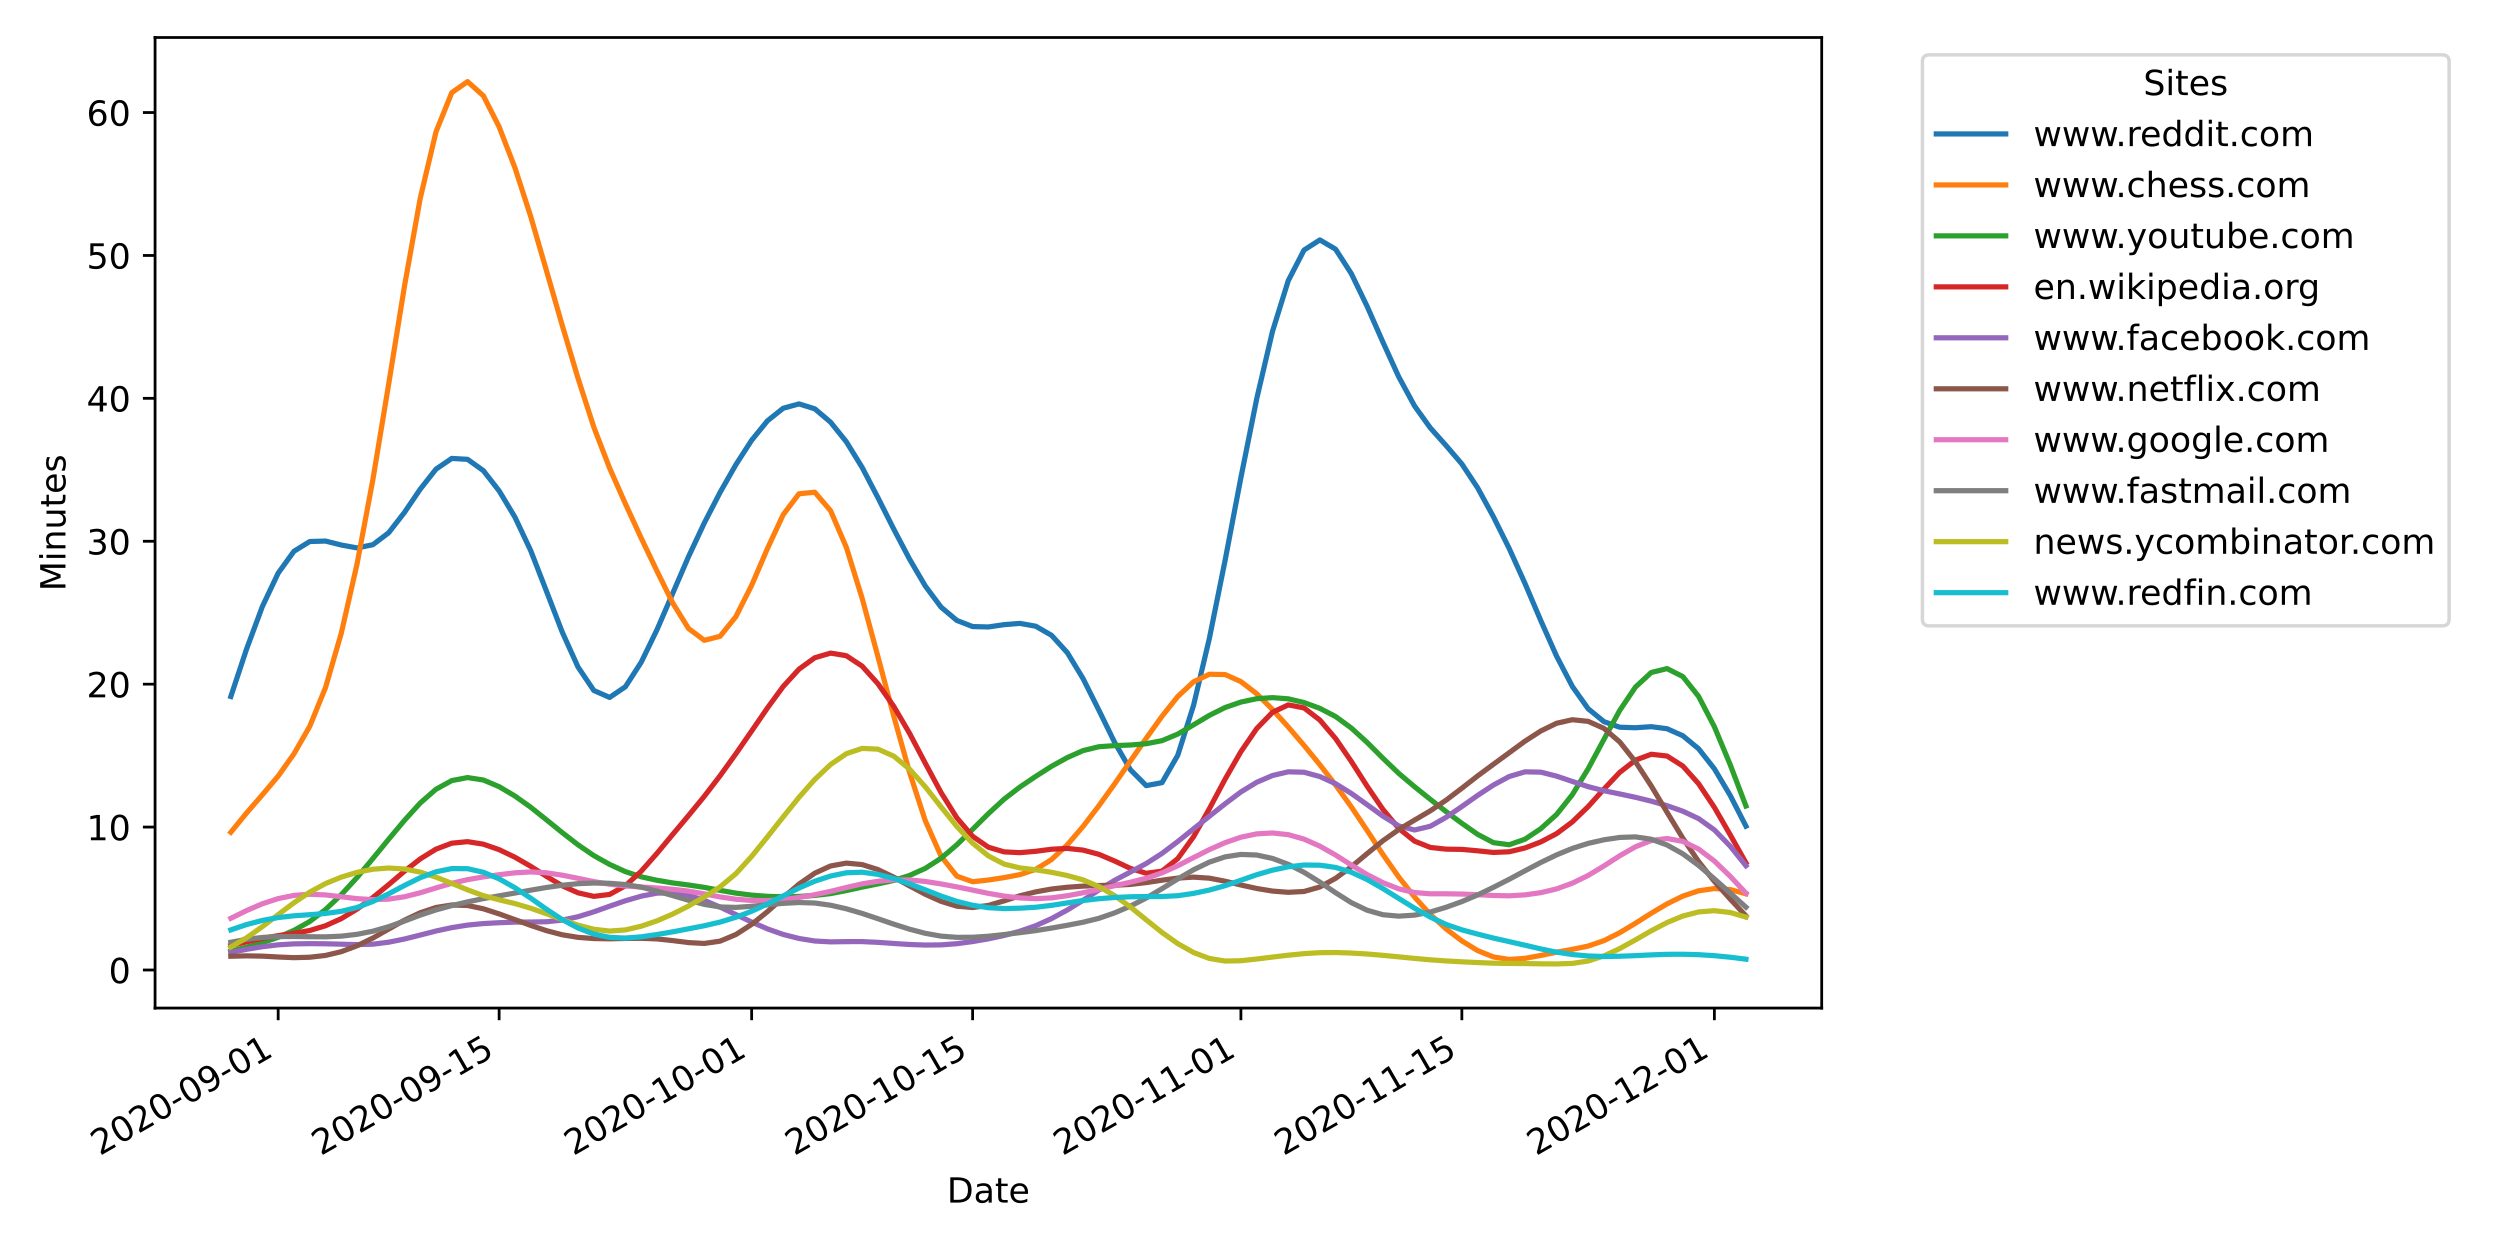 <svg height="360pt" version="1.1" viewBox="0 0 720 360" width="720pt" xmlns="http://www.w3.org/2000/svg" xmlns:xlink="http://www.w3.org/1999/xlink">
       <defs>
              <style type="text/css">*{stroke-linecap:butt;stroke-linejoin:round;}</style>
       </defs>
       <g id="figure_1">
              <g id="patch_1">
                     <path d="M 0 360 
L 720 360 
L 720 0 
L 0 0 
z
" style="fill:#ffffff;" />
              </g>
              <g id="axes_1">
                     <g id="patch_2">
                            <path d="M 44.66 290.32 
L 524.65 290.32 
L 524.65 10.8 
L 44.66 10.8 
z
" style="fill:#ffffff;" />
                     </g>
                     <g id="matplotlib.axis_1">
                            <g id="xtick_1">
                                   <g id="line2d_1">
                                          <defs>
                                                 <path d="M 0 0 
L 0 3.5 
" id="mcf46c02c98" style="stroke:#000000;stroke-width:0.8;" />
                                          </defs>
                                          <g>
                                                 <use style="stroke:#000000;stroke-width:0.8;" x="80.114" xlink:href="#mcf46c02c98" y="290.32" />
                                          </g>
                                   </g>
                                   <g id="text_1">
                                          <!-- 2020-09-01 -->
                                          <g transform="translate(28.744 332.959)rotate(-30)scale(0.1 -0.1)">
                                                 <defs>
                                                        <path d="M 19.188 8.297 
L 53.609 8.297 
L 53.609 0 
L 7.328 0 
L 7.328 8.297 
Q 12.938 14.109 22.625 23.891 
Q 32.328 33.688 34.812 36.531 
Q 39.547 41.844 41.422 45.531 
Q 43.312 49.219 43.312 52.781 
Q 43.312 58.594 39.234 62.25 
Q 35.156 65.922 28.609 65.922 
Q 23.969 65.922 18.812 64.312 
Q 13.672 62.703 7.812 59.422 
L 7.812 69.391 
Q 13.766 71.781 18.938 73 
Q 24.125 74.219 28.422 74.219 
Q 39.75 74.219 46.484 68.547 
Q 53.219 62.891 53.219 53.422 
Q 53.219 48.922 51.531 44.891 
Q 49.859 40.875 45.406 35.406 
Q 44.188 33.984 37.641 27.219 
Q 31.109 20.453 19.188 8.297 
z
" id="DejaVuSans-50" />
                                                        <path d="M 31.781 66.406 
Q 24.172 66.406 20.328 58.906 
Q 16.5 51.422 16.5 36.375 
Q 16.5 21.391 20.328 13.891 
Q 24.172 6.391 31.781 6.391 
Q 39.453 6.391 43.281 13.891 
Q 47.125 21.391 47.125 36.375 
Q 47.125 51.422 43.281 58.906 
Q 39.453 66.406 31.781 66.406 
z
M 31.781 74.219 
Q 44.047 74.219 50.516 64.516 
Q 56.984 54.828 56.984 36.375 
Q 56.984 17.969 50.516 8.266 
Q 44.047 -1.422 31.781 -1.422 
Q 19.531 -1.422 13.062 8.266 
Q 6.594 17.969 6.594 36.375 
Q 6.594 54.828 13.062 64.516 
Q 19.531 74.219 31.781 74.219 
z
" id="DejaVuSans-48" />
                                                        <path d="M 4.891 31.391 
L 31.203 31.391 
L 31.203 23.391 
L 4.891 23.391 
z
" id="DejaVuSans-45" />
                                                        <path d="M 10.984 1.516 
L 10.984 10.5 
Q 14.703 8.734 18.5 7.812 
Q 22.312 6.891 25.984 6.891 
Q 35.75 6.891 40.891 13.453 
Q 46.047 20.016 46.781 33.406 
Q 43.953 29.203 39.594 26.953 
Q 35.25 24.703 29.984 24.703 
Q 19.047 24.703 12.672 31.312 
Q 6.297 37.938 6.297 49.422 
Q 6.297 60.641 12.938 67.422 
Q 19.578 74.219 30.609 74.219 
Q 43.266 74.219 49.922 64.516 
Q 56.594 54.828 56.594 36.375 
Q 56.594 19.141 48.406 8.859 
Q 40.234 -1.422 26.422 -1.422 
Q 22.703 -1.422 18.891 -0.688 
Q 15.094 0.047 10.984 1.516 
z
M 30.609 32.422 
Q 37.25 32.422 41.125 36.953 
Q 45.016 41.5 45.016 49.422 
Q 45.016 57.281 41.125 61.844 
Q 37.25 66.406 30.609 66.406 
Q 23.969 66.406 20.094 61.844 
Q 16.219 57.281 16.219 49.422 
Q 16.219 41.5 20.094 36.953 
Q 23.969 32.422 30.609 32.422 
z
" id="DejaVuSans-57" />
                                                        <path d="M 12.406 8.297 
L 28.516 8.297 
L 28.516 63.922 
L 10.984 60.406 
L 10.984 69.391 
L 28.422 72.906 
L 38.281 72.906 
L 38.281 8.297 
L 54.391 8.297 
L 54.391 0 
L 12.406 0 
z
" id="DejaVuSans-49" />
                                                 </defs>
                                                 <use xlink:href="#DejaVuSans-50" />
                                                 <use x="63.623" xlink:href="#DejaVuSans-48" />
                                                 <use x="127.246" xlink:href="#DejaVuSans-50" />
                                                 <use x="190.869" xlink:href="#DejaVuSans-48" />
                                                 <use x="254.492" xlink:href="#DejaVuSans-45" />
                                                 <use x="290.576" xlink:href="#DejaVuSans-48" />
                                                 <use x="354.199" xlink:href="#DejaVuSans-57" />
                                                 <use x="417.822" xlink:href="#DejaVuSans-45" />
                                                 <use x="453.906" xlink:href="#DejaVuSans-48" />
                                                 <use x="517.529" xlink:href="#DejaVuSans-49" />
                                          </g>
                                   </g>
                            </g>
                            <g id="xtick_2">
                                   <g id="line2d_2">
                                          <g>
                                                 <use style="stroke:#000000;stroke-width:0.8;" x="143.749" xlink:href="#mcf46c02c98" y="290.32" />
                                          </g>
                                   </g>
                                   <g id="text_2">
                                          <!-- 2020-09-15 -->
                                          <g transform="translate(92.379 332.959)rotate(-30)scale(0.1 -0.1)">
                                                 <defs>
                                                        <path d="M 10.797 72.906 
L 49.516 72.906 
L 49.516 64.594 
L 19.828 64.594 
L 19.828 46.734 
Q 21.969 47.469 24.109 47.828 
Q 26.266 48.188 28.422 48.188 
Q 40.625 48.188 47.75 41.5 
Q 54.891 34.812 54.891 23.391 
Q 54.891 11.625 47.562 5.094 
Q 40.234 -1.422 26.906 -1.422 
Q 22.312 -1.422 17.547 -0.641 
Q 12.797 0.141 7.719 1.703 
L 7.719 11.625 
Q 12.109 9.234 16.797 8.062 
Q 21.484 6.891 26.703 6.891 
Q 35.156 6.891 40.078 11.328 
Q 45.016 15.766 45.016 23.391 
Q 45.016 31 40.078 35.438 
Q 35.156 39.891 26.703 39.891 
Q 22.75 39.891 18.812 39.016 
Q 14.891 38.141 10.797 36.281 
z
" id="DejaVuSans-53" />
                                                 </defs>
                                                 <use xlink:href="#DejaVuSans-50" />
                                                 <use x="63.623" xlink:href="#DejaVuSans-48" />
                                                 <use x="127.246" xlink:href="#DejaVuSans-50" />
                                                 <use x="190.869" xlink:href="#DejaVuSans-48" />
                                                 <use x="254.492" xlink:href="#DejaVuSans-45" />
                                                 <use x="290.576" xlink:href="#DejaVuSans-48" />
                                                 <use x="354.199" xlink:href="#DejaVuSans-57" />
                                                 <use x="417.822" xlink:href="#DejaVuSans-45" />
                                                 <use x="453.906" xlink:href="#DejaVuSans-49" />
                                                 <use x="517.529" xlink:href="#DejaVuSans-53" />
                                          </g>
                                   </g>
                            </g>
                            <g id="xtick_3">
                                   <g id="line2d_3">
                                          <g>
                                                 <use style="stroke:#000000;stroke-width:0.8;" x="216.475" xlink:href="#mcf46c02c98" y="290.32" />
                                          </g>
                                   </g>
                                   <g id="text_3">
                                          <!-- 2020-10-01 -->
                                          <g transform="translate(165.105 332.959)rotate(-30)scale(0.1 -0.1)">
                                                 <use xlink:href="#DejaVuSans-50" />
                                                 <use x="63.623" xlink:href="#DejaVuSans-48" />
                                                 <use x="127.246" xlink:href="#DejaVuSans-50" />
                                                 <use x="190.869" xlink:href="#DejaVuSans-48" />
                                                 <use x="254.492" xlink:href="#DejaVuSans-45" />
                                                 <use x="290.576" xlink:href="#DejaVuSans-49" />
                                                 <use x="354.199" xlink:href="#DejaVuSans-48" />
                                                 <use x="417.822" xlink:href="#DejaVuSans-45" />
                                                 <use x="453.906" xlink:href="#DejaVuSans-48" />
                                                 <use x="517.529" xlink:href="#DejaVuSans-49" />
                                          </g>
                                   </g>
                            </g>
                            <g id="xtick_4">
                                   <g id="line2d_4">
                                          <g>
                                                 <use style="stroke:#000000;stroke-width:0.8;" x="280.11" xlink:href="#mcf46c02c98" y="290.32" />
                                          </g>
                                   </g>
                                   <g id="text_4">
                                          <!-- 2020-10-15 -->
                                          <g transform="translate(228.74 332.959)rotate(-30)scale(0.1 -0.1)">
                                                 <use xlink:href="#DejaVuSans-50" />
                                                 <use x="63.623" xlink:href="#DejaVuSans-48" />
                                                 <use x="127.246" xlink:href="#DejaVuSans-50" />
                                                 <use x="190.869" xlink:href="#DejaVuSans-48" />
                                                 <use x="254.492" xlink:href="#DejaVuSans-45" />
                                                 <use x="290.576" xlink:href="#DejaVuSans-49" />
                                                 <use x="354.199" xlink:href="#DejaVuSans-48" />
                                                 <use x="417.822" xlink:href="#DejaVuSans-45" />
                                                 <use x="453.906" xlink:href="#DejaVuSans-49" />
                                                 <use x="517.529" xlink:href="#DejaVuSans-53" />
                                          </g>
                                   </g>
                            </g>
                            <g id="xtick_5">
                                   <g id="line2d_5">
                                          <g>
                                                 <use style="stroke:#000000;stroke-width:0.8;" x="357.381" xlink:href="#mcf46c02c98" y="290.32" />
                                          </g>
                                   </g>
                                   <g id="text_5">
                                          <!-- 2020-11-01 -->
                                          <g transform="translate(306.011 332.959)rotate(-30)scale(0.1 -0.1)">
                                                 <use xlink:href="#DejaVuSans-50" />
                                                 <use x="63.623" xlink:href="#DejaVuSans-48" />
                                                 <use x="127.246" xlink:href="#DejaVuSans-50" />
                                                 <use x="190.869" xlink:href="#DejaVuSans-48" />
                                                 <use x="254.492" xlink:href="#DejaVuSans-45" />
                                                 <use x="290.576" xlink:href="#DejaVuSans-49" />
                                                 <use x="354.199" xlink:href="#DejaVuSans-49" />
                                                 <use x="417.822" xlink:href="#DejaVuSans-45" />
                                                 <use x="453.906" xlink:href="#DejaVuSans-48" />
                                                 <use x="517.529" xlink:href="#DejaVuSans-49" />
                                          </g>
                                   </g>
                            </g>
                            <g id="xtick_6">
                                   <g id="line2d_6">
                                          <g>
                                                 <use style="stroke:#000000;stroke-width:0.8;" x="421.016" xlink:href="#mcf46c02c98" y="290.32" />
                                          </g>
                                   </g>
                                   <g id="text_6">
                                          <!-- 2020-11-15 -->
                                          <g transform="translate(369.646 332.959)rotate(-30)scale(0.1 -0.1)">
                                                 <use xlink:href="#DejaVuSans-50" />
                                                 <use x="63.623" xlink:href="#DejaVuSans-48" />
                                                 <use x="127.246" xlink:href="#DejaVuSans-50" />
                                                 <use x="190.869" xlink:href="#DejaVuSans-48" />
                                                 <use x="254.492" xlink:href="#DejaVuSans-45" />
                                                 <use x="290.576" xlink:href="#DejaVuSans-49" />
                                                 <use x="354.199" xlink:href="#DejaVuSans-49" />
                                                 <use x="417.822" xlink:href="#DejaVuSans-45" />
                                                 <use x="453.906" xlink:href="#DejaVuSans-49" />
                                                 <use x="517.529" xlink:href="#DejaVuSans-53" />
                                          </g>
                                   </g>
                            </g>
                            <g id="xtick_7">
                                   <g id="line2d_7">
                                          <g>
                                                 <use style="stroke:#000000;stroke-width:0.8;" x="493.742" xlink:href="#mcf46c02c98" y="290.32" />
                                          </g>
                                   </g>
                                   <g id="text_7">
                                          <!-- 2020-12-01 -->
                                          <g transform="translate(442.372 332.959)rotate(-30)scale(0.1 -0.1)">
                                                 <use xlink:href="#DejaVuSans-50" />
                                                 <use x="63.623" xlink:href="#DejaVuSans-48" />
                                                 <use x="127.246" xlink:href="#DejaVuSans-50" />
                                                 <use x="190.869" xlink:href="#DejaVuSans-48" />
                                                 <use x="254.492" xlink:href="#DejaVuSans-45" />
                                                 <use x="290.576" xlink:href="#DejaVuSans-49" />
                                                 <use x="354.199" xlink:href="#DejaVuSans-50" />
                                                 <use x="417.822" xlink:href="#DejaVuSans-45" />
                                                 <use x="453.906" xlink:href="#DejaVuSans-48" />
                                                 <use x="517.529" xlink:href="#DejaVuSans-49" />
                                          </g>
                                   </g>
                            </g>
                            <g id="text_8">
                                   <!-- Date -->
                                   <g transform="translate(272.704 346.358)scale(0.1 -0.1)">
                                          <defs>
                                                 <path d="M 19.672 64.797 
L 19.672 8.109 
L 31.594 8.109 
Q 46.688 8.109 53.688 14.938 
Q 60.688 21.781 60.688 36.531 
Q 60.688 51.172 53.688 57.984 
Q 46.688 64.797 31.594 64.797 
z
M 9.812 72.906 
L 30.078 72.906 
Q 51.266 72.906 61.172 64.094 
Q 71.094 55.281 71.094 36.531 
Q 71.094 17.672 61.125 8.828 
Q 51.172 0 30.078 0 
L 9.812 0 
z
" id="DejaVuSans-68" />
                                                 <path d="M 34.281 27.484 
Q 23.391 27.484 19.188 25 
Q 14.984 22.516 14.984 16.5 
Q 14.984 11.719 18.141 8.906 
Q 21.297 6.109 26.703 6.109 
Q 34.188 6.109 38.703 11.406 
Q 43.219 16.703 43.219 25.484 
L 43.219 27.484 
z
M 52.203 31.203 
L 52.203 0 
L 43.219 0 
L 43.219 8.297 
Q 40.141 3.328 35.547 0.953 
Q 30.953 -1.422 24.312 -1.422 
Q 15.922 -1.422 10.953 3.297 
Q 6 8.016 6 15.922 
Q 6 25.141 12.172 29.828 
Q 18.359 34.516 30.609 34.516 
L 43.219 34.516 
L 43.219 35.406 
Q 43.219 41.609 39.141 45 
Q 35.062 48.391 27.688 48.391 
Q 23 48.391 18.547 47.266 
Q 14.109 46.141 10.016 43.891 
L 10.016 52.203 
Q 14.938 54.109 19.578 55.047 
Q 24.219 56 28.609 56 
Q 40.484 56 46.344 49.844 
Q 52.203 43.703 52.203 31.203 
z
" id="DejaVuSans-97" />
                                                 <path d="M 18.312 70.219 
L 18.312 54.688 
L 36.812 54.688 
L 36.812 47.703 
L 18.312 47.703 
L 18.312 18.016 
Q 18.312 11.328 20.141 9.422 
Q 21.969 7.516 27.594 7.516 
L 36.812 7.516 
L 36.812 0 
L 27.594 0 
Q 17.188 0 13.234 3.875 
Q 9.281 7.766 9.281 18.016 
L 9.281 47.703 
L 2.688 47.703 
L 2.688 54.688 
L 9.281 54.688 
L 9.281 70.219 
z
" id="DejaVuSans-116" />
                                                 <path d="M 56.203 29.594 
L 56.203 25.203 
L 14.891 25.203 
Q 15.484 15.922 20.484 11.062 
Q 25.484 6.203 34.422 6.203 
Q 39.594 6.203 44.453 7.469 
Q 49.312 8.734 54.109 11.281 
L 54.109 2.781 
Q 49.266 0.734 44.188 -0.344 
Q 39.109 -1.422 33.891 -1.422 
Q 20.797 -1.422 13.156 6.188 
Q 5.516 13.812 5.516 26.812 
Q 5.516 40.234 12.766 48.109 
Q 20.016 56 32.328 56 
Q 43.359 56 49.781 48.891 
Q 56.203 41.797 56.203 29.594 
z
M 47.219 32.234 
Q 47.125 39.594 43.094 43.984 
Q 39.062 48.391 32.422 48.391 
Q 24.906 48.391 20.391 44.141 
Q 15.875 39.891 15.188 32.172 
z
" id="DejaVuSans-101" />
                                          </defs>
                                          <use xlink:href="#DejaVuSans-68" />
                                          <use x="77.002" xlink:href="#DejaVuSans-97" />
                                          <use x="138.281" xlink:href="#DejaVuSans-116" />
                                          <use x="177.49" xlink:href="#DejaVuSans-101" />
                                   </g>
                            </g>
                     </g>
                     <g id="matplotlib.axis_2">
                            <g id="ytick_1">
                                   <g id="line2d_8">
                                          <defs>
                                                 <path d="M 0 0 
L -3.5 0 
" id="meda81dcd98" style="stroke:#000000;stroke-width:0.8;" />
                                          </defs>
                                          <g>
                                                 <use style="stroke:#000000;stroke-width:0.8;" x="44.66" xlink:href="#meda81dcd98" y="279.357" />
                                          </g>
                                   </g>
                                   <g id="text_9">
                                          <!-- 0 -->
                                          <g transform="translate(31.297 283.157)scale(0.1 -0.1)">
                                                 <use xlink:href="#DejaVuSans-48" />
                                          </g>
                                   </g>
                            </g>
                            <g id="ytick_2">
                                   <g id="line2d_9">
                                          <g>
                                                 <use style="stroke:#000000;stroke-width:0.8;" x="44.66" xlink:href="#meda81dcd98" y="238.2" />
                                          </g>
                                   </g>
                                   <g id="text_10">
                                          <!-- 10 -->
                                          <g transform="translate(24.935 241.999)scale(0.1 -0.1)">
                                                 <use xlink:href="#DejaVuSans-49" />
                                                 <use x="63.623" xlink:href="#DejaVuSans-48" />
                                          </g>
                                   </g>
                            </g>
                            <g id="ytick_3">
                                   <g id="line2d_10">
                                          <g>
                                                 <use style="stroke:#000000;stroke-width:0.8;" x="44.66" xlink:href="#meda81dcd98" y="197.042" />
                                          </g>
                                   </g>
                                   <g id="text_11">
                                          <!-- 20 -->
                                          <g transform="translate(24.935 200.841)scale(0.1 -0.1)">
                                                 <use xlink:href="#DejaVuSans-50" />
                                                 <use x="63.623" xlink:href="#DejaVuSans-48" />
                                          </g>
                                   </g>
                            </g>
                            <g id="ytick_4">
                                   <g id="line2d_11">
                                          <g>
                                                 <use style="stroke:#000000;stroke-width:0.8;" x="44.66" xlink:href="#meda81dcd98" y="155.884" />
                                          </g>
                                   </g>
                                   <g id="text_12">
                                          <!-- 30 -->
                                          <g transform="translate(24.935 159.683)scale(0.1 -0.1)">
                                                 <defs>
                                                        <path d="M 40.578 39.312 
Q 47.656 37.797 51.625 33 
Q 55.609 28.219 55.609 21.188 
Q 55.609 10.406 48.188 4.484 
Q 40.766 -1.422 27.094 -1.422 
Q 22.516 -1.422 17.656 -0.516 
Q 12.797 0.391 7.625 2.203 
L 7.625 11.719 
Q 11.719 9.328 16.594 8.109 
Q 21.484 6.891 26.812 6.891 
Q 36.078 6.891 40.938 10.547 
Q 45.797 14.203 45.797 21.188 
Q 45.797 27.641 41.281 31.266 
Q 36.766 34.906 28.719 34.906 
L 20.219 34.906 
L 20.219 43.016 
L 29.109 43.016 
Q 36.375 43.016 40.234 45.922 
Q 44.094 48.828 44.094 54.297 
Q 44.094 59.906 40.109 62.906 
Q 36.141 65.922 28.719 65.922 
Q 24.656 65.922 20.016 65.031 
Q 15.375 64.156 9.812 62.312 
L 9.812 71.094 
Q 15.438 72.656 20.344 73.438 
Q 25.25 74.219 29.594 74.219 
Q 40.828 74.219 47.359 69.109 
Q 53.906 64.016 53.906 55.328 
Q 53.906 49.266 50.438 45.094 
Q 46.969 40.922 40.578 39.312 
z
" id="DejaVuSans-51" />
                                                 </defs>
                                                 <use xlink:href="#DejaVuSans-51" />
                                                 <use x="63.623" xlink:href="#DejaVuSans-48" />
                                          </g>
                                   </g>
                            </g>
                            <g id="ytick_5">
                                   <g id="line2d_12">
                                          <g>
                                                 <use style="stroke:#000000;stroke-width:0.8;" x="44.66" xlink:href="#meda81dcd98" y="114.726" />
                                          </g>
                                   </g>
                                   <g id="text_13">
                                          <!-- 40 -->
                                          <g transform="translate(24.935 118.525)scale(0.1 -0.1)">
                                                 <defs>
                                                        <path d="M 37.797 64.312 
L 12.891 25.391 
L 37.797 25.391 
z
M 35.203 72.906 
L 47.609 72.906 
L 47.609 25.391 
L 58.016 25.391 
L 58.016 17.188 
L 47.609 17.188 
L 47.609 0 
L 37.797 0 
L 37.797 17.188 
L 4.891 17.188 
L 4.891 26.703 
z
" id="DejaVuSans-52" />
                                                 </defs>
                                                 <use xlink:href="#DejaVuSans-52" />
                                                 <use x="63.623" xlink:href="#DejaVuSans-48" />
                                          </g>
                                   </g>
                            </g>
                            <g id="ytick_6">
                                   <g id="line2d_13">
                                          <g>
                                                 <use style="stroke:#000000;stroke-width:0.8;" x="44.66" xlink:href="#meda81dcd98" y="73.568" />
                                          </g>
                                   </g>
                                   <g id="text_14">
                                          <!-- 50 -->
                                          <g transform="translate(24.935 77.368)scale(0.1 -0.1)">
                                                 <use xlink:href="#DejaVuSans-53" />
                                                 <use x="63.623" xlink:href="#DejaVuSans-48" />
                                          </g>
                                   </g>
                            </g>
                            <g id="ytick_7">
                                   <g id="line2d_14">
                                          <g>
                                                 <use style="stroke:#000000;stroke-width:0.8;" x="44.66" xlink:href="#meda81dcd98" y="32.411" />
                                          </g>
                                   </g>
                                   <g id="text_15">
                                          <!-- 60 -->
                                          <g transform="translate(24.935 36.21)scale(0.1 -0.1)">
                                                 <defs>
                                                        <path d="M 33.016 40.375 
Q 26.375 40.375 22.484 35.828 
Q 18.609 31.297 18.609 23.391 
Q 18.609 15.531 22.484 10.953 
Q 26.375 6.391 33.016 6.391 
Q 39.656 6.391 43.531 10.953 
Q 47.406 15.531 47.406 23.391 
Q 47.406 31.297 43.531 35.828 
Q 39.656 40.375 33.016 40.375 
z
M 52.594 71.297 
L 52.594 62.312 
Q 48.875 64.062 45.094 64.984 
Q 41.312 65.922 37.594 65.922 
Q 27.828 65.922 22.672 59.328 
Q 17.531 52.734 16.797 39.406 
Q 19.672 43.656 24.016 45.922 
Q 28.375 48.188 33.594 48.188 
Q 44.578 48.188 50.953 41.516 
Q 57.328 34.859 57.328 23.391 
Q 57.328 12.156 50.688 5.359 
Q 44.047 -1.422 33.016 -1.422 
Q 20.359 -1.422 13.672 8.266 
Q 6.984 17.969 6.984 36.375 
Q 6.984 53.656 15.188 63.938 
Q 23.391 74.219 37.203 74.219 
Q 40.922 74.219 44.703 73.484 
Q 48.484 72.75 52.594 71.297 
z
" id="DejaVuSans-54" />
                                                 </defs>
                                                 <use xlink:href="#DejaVuSans-54" />
                                                 <use x="63.623" xlink:href="#DejaVuSans-48" />
                                          </g>
                                   </g>
                            </g>
                            <g id="text_16">
                                   <!-- Minutes -->
                                   <g transform="translate(18.855 170.242)rotate(-90)scale(0.1 -0.1)">
                                          <defs>
                                                 <path d="M 9.812 72.906 
L 24.516 72.906 
L 43.109 23.297 
L 61.812 72.906 
L 76.516 72.906 
L 76.516 0 
L 66.891 0 
L 66.891 64.016 
L 48.094 14.016 
L 38.188 14.016 
L 19.391 64.016 
L 19.391 0 
L 9.812 0 
z
" id="DejaVuSans-77" />
                                                 <path d="M 9.422 54.688 
L 18.406 54.688 
L 18.406 0 
L 9.422 0 
z
M 9.422 75.984 
L 18.406 75.984 
L 18.406 64.594 
L 9.422 64.594 
z
" id="DejaVuSans-105" />
                                                 <path d="M 54.891 33.016 
L 54.891 0 
L 45.906 0 
L 45.906 32.719 
Q 45.906 40.484 42.875 44.328 
Q 39.844 48.188 33.797 48.188 
Q 26.516 48.188 22.312 43.547 
Q 18.109 38.922 18.109 30.906 
L 18.109 0 
L 9.078 0 
L 9.078 54.688 
L 18.109 54.688 
L 18.109 46.188 
Q 21.344 51.125 25.703 53.562 
Q 30.078 56 35.797 56 
Q 45.219 56 50.047 50.172 
Q 54.891 44.344 54.891 33.016 
z
" id="DejaVuSans-110" />
                                                 <path d="M 8.5 21.578 
L 8.5 54.688 
L 17.484 54.688 
L 17.484 21.922 
Q 17.484 14.156 20.5 10.266 
Q 23.531 6.391 29.594 6.391 
Q 36.859 6.391 41.078 11.031 
Q 45.312 15.672 45.312 23.688 
L 45.312 54.688 
L 54.297 54.688 
L 54.297 0 
L 45.312 0 
L 45.312 8.406 
Q 42.047 3.422 37.719 1 
Q 33.406 -1.422 27.688 -1.422 
Q 18.266 -1.422 13.375 4.438 
Q 8.5 10.297 8.5 21.578 
z
M 31.109 56 
z
" id="DejaVuSans-117" />
                                                 <path d="M 44.281 53.078 
L 44.281 44.578 
Q 40.484 46.531 36.375 47.5 
Q 32.281 48.484 27.875 48.484 
Q 21.188 48.484 17.844 46.438 
Q 14.5 44.391 14.5 40.281 
Q 14.5 37.156 16.891 35.375 
Q 19.281 33.594 26.516 31.984 
L 29.594 31.297 
Q 39.156 29.25 43.188 25.516 
Q 47.219 21.781 47.219 15.094 
Q 47.219 7.469 41.188 3.016 
Q 35.156 -1.422 24.609 -1.422 
Q 20.219 -1.422 15.453 -0.562 
Q 10.688 0.297 5.422 2 
L 5.422 11.281 
Q 10.406 8.688 15.234 7.391 
Q 20.062 6.109 24.812 6.109 
Q 31.156 6.109 34.562 8.281 
Q 37.984 10.453 37.984 14.406 
Q 37.984 18.062 35.516 20.016 
Q 33.062 21.969 24.703 23.781 
L 21.578 24.516 
Q 13.234 26.266 9.516 29.906 
Q 5.812 33.547 5.812 39.891 
Q 5.812 47.609 11.281 51.797 
Q 16.75 56 26.812 56 
Q 31.781 56 36.172 55.266 
Q 40.578 54.547 44.281 53.078 
z
" id="DejaVuSans-115" />
                                          </defs>
                                          <use xlink:href="#DejaVuSans-77" />
                                          <use x="86.279" xlink:href="#DejaVuSans-105" />
                                          <use x="114.062" xlink:href="#DejaVuSans-110" />
                                          <use x="177.441" xlink:href="#DejaVuSans-117" />
                                          <use x="240.82" xlink:href="#DejaVuSans-116" />
                                          <use x="280.029" xlink:href="#DejaVuSans-101" />
                                          <use x="341.553" xlink:href="#DejaVuSans-115" />
                                   </g>
                            </g>
                     </g>
                     <g id="line2d_15">
                            <path clip-path="url(#pe4fc344853)" d="M 66.478 200.591 
L 71.023 186.887 
L 75.568 174.66 
L 80.114 165.057 
L 84.659 158.768 
L 89.205 155.958 
L 93.75 155.827 
L 98.295 156.97 
L 102.841 157.796 
L 107.386 156.877 
L 111.931 153.433 
L 116.477 147.59 
L 121.022 140.885 
L 125.567 135.113 
L 130.113 132.026 
L 134.658 132.288 
L 139.203 135.54 
L 143.749 141.373 
L 148.294 148.931 
L 152.84 158.569 
L 157.385 170.275 
L 161.93 182.064 
L 166.476 192.109 
L 171.021 198.861 
L 175.566 200.862 
L 180.112 197.79 
L 184.657 190.74 
L 189.202 181.38 
L 193.748 170.865 
L 198.293 160.323 
L 202.839 150.614 
L 207.384 141.805 
L 211.929 133.829 
L 216.475 126.788 
L 221.02 121.198 
L 225.565 117.571 
L 230.111 116.324 
L 234.656 117.743 
L 239.201 121.583 
L 243.747 127.238 
L 248.292 134.612 
L 252.837 143.317 
L 257.383 152.351 
L 261.928 160.993 
L 266.474 168.754 
L 271.019 174.849 
L 275.564 178.678 
L 280.11 180.448 
L 284.655 180.565 
L 289.2 179.898 
L 293.746 179.538 
L 298.291 180.348 
L 302.836 182.967 
L 307.382 187.957 
L 311.927 195.445 
L 316.473 204.526 
L 321.018 213.817 
L 325.563 221.689 
L 330.109 226.257 
L 334.654 225.405 
L 339.199 217.513 
L 343.745 203.13 
L 348.29 183.897 
L 352.835 161.347 
L 357.381 137.535 
L 361.926 114.879 
L 366.471 95.469 
L 371.017 80.834 
L 375.562 72.019 
L 380.108 69.1 
L 384.653 71.771 
L 389.198 78.838 
L 393.744 88.257 
L 398.289 98.561 
L 402.834 108.527 
L 407.38 116.9 
L 411.925 123.229 
L 416.47 128.321 
L 421.016 133.629 
L 425.561 140.504 
L 430.107 148.834 
L 434.652 157.975 
L 439.197 168.04 
L 443.743 178.724 
L 448.288 188.952 
L 452.833 197.686 
L 457.379 204.108 
L 461.924 207.827 
L 466.469 209.439 
L 471.015 209.59 
L 475.56 209.285 
L 480.105 209.872 
L 484.651 211.897 
L 489.196 215.645 
L 493.742 221.415 
L 498.287 229.063 
L 502.832 237.935 
" style="fill:none;stroke:#1f77b4;stroke-linecap:square;stroke-width:1.5;" />
                     </g>
                     <g id="line2d_16">
                            <path clip-path="url(#pe4fc344853)" d="M 66.478 239.688 
L 71.023 234.126 
L 75.568 228.888 
L 80.114 223.508 
L 84.659 217.104 
L 89.205 209.182 
L 93.75 198.009 
L 98.295 182.341 
L 102.841 162.374 
L 107.386 138.147 
L 111.931 110.667 
L 116.477 82.476 
L 121.022 57.146 
L 125.567 37.974 
L 130.113 26.673 
L 134.658 23.505 
L 139.203 27.571 
L 143.749 36.538 
L 148.294 48.298 
L 152.84 62.327 
L 157.385 77.961 
L 161.93 93.729 
L 166.476 108.956 
L 171.021 123.025 
L 175.566 134.809 
L 180.112 145.074 
L 184.657 154.961 
L 189.202 164.455 
L 193.748 173.666 
L 198.293 181.009 
L 202.839 184.408 
L 207.384 183.25 
L 211.929 177.588 
L 216.475 168.565 
L 221.02 157.991 
L 225.565 148.211 
L 230.111 142.208 
L 234.656 141.76 
L 239.201 147.079 
L 243.747 157.637 
L 248.292 172.3 
L 252.837 189.081 
L 257.383 206.174 
L 261.928 222.382 
L 266.474 236.337 
L 271.019 246.574 
L 275.564 252.324 
L 280.11 253.937 
L 284.655 253.446 
L 289.2 252.746 
L 293.746 251.891 
L 298.291 250.373 
L 302.836 247.548 
L 307.382 243.31 
L 311.927 238.003 
L 316.473 232.059 
L 321.018 225.748 
L 325.563 219.167 
L 330.109 212.641 
L 334.654 206.291 
L 339.199 200.582 
L 343.745 196.367 
L 348.29 194.185 
L 352.835 194.273 
L 357.381 196.304 
L 361.926 199.801 
L 366.471 204.336 
L 371.017 209.372 
L 375.562 214.679 
L 380.108 220.235 
L 384.653 226.083 
L 389.198 232.411 
L 393.744 239.201 
L 398.289 246.106 
L 402.834 252.577 
L 407.38 258.335 
L 411.925 263.366 
L 416.47 267.536 
L 421.016 270.98 
L 425.561 273.771 
L 430.107 275.607 
L 434.652 276.323 
L 439.197 276.006 
L 443.743 275.16 
L 448.288 274.242 
L 452.833 273.408 
L 457.379 272.467 
L 461.924 270.912 
L 466.469 268.629 
L 471.015 265.888 
L 475.56 263.011 
L 480.105 260.31 
L 484.651 258.076 
L 489.196 256.552 
L 493.742 255.903 
L 498.287 256.199 
L 502.832 257.409 
" style="fill:none;stroke:#ff7f0e;stroke-linecap:square;stroke-width:1.5;" />
                     </g>
                     <g id="line2d_17">
                            <path clip-path="url(#pe4fc344853)" d="M 66.478 273.94 
L 71.023 272.785 
L 75.568 271.497 
L 80.114 269.935 
L 84.659 267.949 
L 89.205 265.393 
L 93.75 261.943 
L 98.295 257.658 
L 102.841 252.708 
L 107.386 247.253 
L 111.931 241.71 
L 116.477 236.279 
L 121.022 231.267 
L 125.567 227.301 
L 130.113 224.808 
L 134.658 223.943 
L 139.203 224.646 
L 143.749 226.56 
L 148.294 229.254 
L 152.84 232.483 
L 157.385 236.108 
L 161.93 239.796 
L 166.476 243.311 
L 171.021 246.413 
L 175.566 248.953 
L 180.112 251.032 
L 184.657 252.519 
L 189.202 253.522 
L 193.748 254.285 
L 198.293 254.878 
L 202.839 255.564 
L 207.384 256.423 
L 211.929 257.22 
L 216.475 257.799 
L 221.02 258.144 
L 225.565 258.275 
L 230.111 258.168 
L 234.656 257.892 
L 239.201 257.36 
L 243.747 256.489 
L 248.292 255.49 
L 252.837 254.566 
L 257.383 253.571 
L 261.928 252.142 
L 266.474 250.094 
L 271.019 247.18 
L 275.564 243.304 
L 280.11 238.852 
L 284.655 234.329 
L 289.2 230.143 
L 293.746 226.655 
L 298.291 223.596 
L 302.836 220.699 
L 307.382 218.184 
L 311.927 216.172 
L 316.473 215.057 
L 321.018 214.735 
L 325.563 214.562 
L 330.109 214.193 
L 334.654 213.314 
L 339.199 211.412 
L 343.745 208.75 
L 348.29 206.029 
L 352.835 203.765 
L 357.381 202.194 
L 361.926 201.226 
L 366.471 200.919 
L 371.017 201.261 
L 375.562 202.33 
L 380.108 204.001 
L 384.653 206.361 
L 389.198 209.694 
L 393.744 213.828 
L 398.289 218.385 
L 402.834 222.73 
L 407.38 226.568 
L 411.925 230.211 
L 416.47 233.745 
L 421.016 237.117 
L 425.561 240.289 
L 430.107 242.684 
L 434.652 243.289 
L 439.197 241.688 
L 443.743 238.664 
L 448.288 234.581 
L 452.833 228.859 
L 457.379 221.427 
L 461.924 212.948 
L 466.469 204.623 
L 471.015 197.872 
L 475.56 193.671 
L 480.105 192.558 
L 484.651 194.854 
L 489.196 200.568 
L 493.742 209.303 
L 498.287 220.208 
L 502.832 232.123 
" style="fill:none;stroke:#2ca02c;stroke-linecap:square;stroke-width:1.5;" />
                     </g>
                     <g id="line2d_18">
                            <path clip-path="url(#pe4fc344853)" d="M 66.478 272.314 
L 71.023 271.255 
L 75.568 270.276 
L 80.114 269.459 
L 84.659 268.8 
L 89.205 267.982 
L 93.75 266.613 
L 98.295 264.559 
L 102.841 261.808 
L 107.386 258.494 
L 111.931 254.777 
L 116.477 250.918 
L 121.022 247.371 
L 125.567 244.556 
L 130.113 242.836 
L 134.658 242.397 
L 139.203 243.124 
L 143.749 244.701 
L 148.294 246.877 
L 152.84 249.498 
L 157.385 252.396 
L 161.93 255.106 
L 166.476 257.134 
L 171.021 258.155 
L 175.566 257.6 
L 180.112 255.096 
L 184.657 250.924 
L 189.202 245.773 
L 193.748 240.306 
L 198.293 234.881 
L 202.839 229.334 
L 207.384 223.409 
L 211.929 217.093 
L 216.475 210.528 
L 221.02 203.898 
L 225.565 197.7 
L 230.111 192.721 
L 234.656 189.431 
L 239.201 188.092 
L 243.747 188.85 
L 248.292 191.846 
L 252.837 196.907 
L 257.383 203.403 
L 261.928 211.157 
L 266.474 219.8 
L 271.019 228.254 
L 275.564 235.52 
L 280.11 240.859 
L 284.655 243.996 
L 289.2 245.343 
L 293.746 245.563 
L 298.291 245.174 
L 302.836 244.58 
L 307.382 244.34 
L 311.927 244.831 
L 316.473 246.047 
L 321.018 247.973 
L 325.563 250.109 
L 330.109 251.505 
L 334.654 250.884 
L 339.199 247.281 
L 343.745 240.98 
L 348.29 232.922 
L 352.835 224.392 
L 357.381 216.478 
L 361.926 209.837 
L 366.471 205.144 
L 371.017 203.011 
L 375.562 203.882 
L 380.108 207.369 
L 384.653 212.705 
L 389.198 219.326 
L 393.744 226.443 
L 398.289 233.12 
L 402.834 238.575 
L 407.38 242.241 
L 411.925 244.06 
L 416.47 244.552 
L 421.016 244.625 
L 425.561 245.035 
L 430.107 245.503 
L 434.652 245.308 
L 439.197 244.213 
L 443.743 242.479 
L 448.288 240.093 
L 452.833 236.704 
L 457.379 232.315 
L 461.924 227.261 
L 466.469 222.453 
L 471.015 218.918 
L 475.56 217.225 
L 480.105 217.735 
L 484.651 220.615 
L 489.196 225.706 
L 493.742 232.526 
L 498.287 240.407 
L 502.832 248.495 
" style="fill:none;stroke:#d62728;stroke-linecap:square;stroke-width:1.5;" />
                     </g>
                     <g id="line2d_19">
                            <path clip-path="url(#pe4fc344853)" d="M 66.478 274.282 
L 71.023 273.402 
L 75.568 272.651 
L 80.114 272.11 
L 84.659 271.838 
L 89.205 271.77 
L 93.75 271.809 
L 98.295 271.927 
L 102.841 272.051 
L 107.386 271.923 
L 111.931 271.356 
L 116.477 270.436 
L 121.022 269.297 
L 125.567 268.133 
L 130.113 267.153 
L 134.658 266.427 
L 139.203 265.987 
L 143.749 265.741 
L 148.294 265.573 
L 152.84 265.538 
L 157.385 265.462 
L 161.93 264.991 
L 166.476 264.011 
L 171.021 262.605 
L 175.566 260.984 
L 180.112 259.417 
L 184.657 258.098 
L 189.202 257.228 
L 193.748 257.09 
L 198.293 257.839 
L 202.839 259.311 
L 207.384 261.243 
L 211.929 263.4 
L 216.475 265.55 
L 221.02 267.517 
L 225.565 269.124 
L 230.111 270.28 
L 234.656 271.01 
L 239.201 271.26 
L 243.747 271.19 
L 248.292 271.184 
L 252.837 271.395 
L 257.383 271.717 
L 261.928 272.01 
L 266.474 272.172 
L 271.019 272.127 
L 275.564 271.786 
L 280.11 271.174 
L 284.655 270.392 
L 289.2 269.408 
L 293.746 268.176 
L 298.291 266.606 
L 302.836 264.552 
L 307.382 262.083 
L 311.927 259.28 
L 316.473 256.305 
L 321.018 253.528 
L 325.563 251.132 
L 330.109 248.696 
L 334.654 245.78 
L 339.199 242.359 
L 343.745 238.699 
L 348.29 235.09 
L 352.835 231.49 
L 357.381 228.077 
L 361.926 225.303 
L 366.471 223.351 
L 371.017 222.281 
L 375.562 222.408 
L 380.108 223.647 
L 384.653 225.712 
L 389.198 228.521 
L 393.744 231.755 
L 398.289 235.055 
L 402.834 237.862 
L 407.38 239.039 
L 411.925 237.965 
L 416.47 235.391 
L 421.016 232.276 
L 425.561 229.075 
L 430.107 226.089 
L 434.652 223.64 
L 439.197 222.288 
L 443.743 222.378 
L 448.288 223.526 
L 452.833 225.055 
L 457.379 226.553 
L 461.924 227.728 
L 466.469 228.653 
L 471.015 229.627 
L 475.56 230.732 
L 480.105 232.035 
L 484.651 233.631 
L 489.196 235.758 
L 493.742 239.017 
L 498.287 243.69 
L 502.832 249.341 
" style="fill:none;stroke:#9467bd;stroke-linecap:square;stroke-width:1.5;" />
                     </g>
                     <g id="line2d_20">
                            <path clip-path="url(#pe4fc344853)" d="M 66.478 275.394 
L 71.023 275.289 
L 75.568 275.366 
L 80.114 275.618 
L 84.659 275.806 
L 89.205 275.686 
L 93.75 275.166 
L 98.295 274.079 
L 102.841 272.378 
L 107.386 270.155 
L 111.931 267.579 
L 116.477 265.023 
L 121.022 262.871 
L 125.567 261.355 
L 130.113 260.639 
L 134.658 260.778 
L 139.203 261.734 
L 143.749 263.202 
L 148.294 264.849 
L 152.84 266.518 
L 157.385 268.03 
L 161.93 269.219 
L 166.476 269.958 
L 171.021 270.307 
L 175.566 270.381 
L 180.112 270.278 
L 184.657 270.231 
L 189.202 270.41 
L 193.748 270.89 
L 198.293 271.466 
L 202.839 271.711 
L 207.384 271.048 
L 211.929 269.15 
L 216.475 266.221 
L 221.02 262.556 
L 225.565 258.506 
L 230.111 254.625 
L 234.656 251.477 
L 239.201 249.401 
L 243.747 248.577 
L 248.292 248.998 
L 252.837 250.433 
L 257.383 252.608 
L 261.928 255.134 
L 266.474 257.551 
L 271.019 259.584 
L 275.564 260.979 
L 280.11 261.372 
L 284.655 260.756 
L 289.2 259.445 
L 293.746 257.991 
L 298.291 256.857 
L 302.836 256.037 
L 307.382 255.526 
L 311.927 255.203 
L 316.473 255.021 
L 321.018 254.953 
L 325.563 254.712 
L 330.109 254.185 
L 334.654 253.498 
L 339.199 252.89 
L 343.745 252.615 
L 348.29 252.914 
L 352.835 253.79 
L 357.381 254.878 
L 361.926 255.884 
L 366.471 256.628 
L 371.017 256.984 
L 375.562 256.747 
L 380.108 255.452 
L 384.653 252.955 
L 389.198 249.623 
L 393.744 245.828 
L 398.289 242.121 
L 402.834 238.916 
L 407.38 236.186 
L 411.925 233.521 
L 416.47 230.448 
L 421.016 227.006 
L 425.561 223.462 
L 430.107 220.107 
L 434.652 216.788 
L 439.197 213.453 
L 443.743 210.523 
L 448.288 208.303 
L 452.833 207.281 
L 457.379 207.744 
L 461.924 209.769 
L 466.469 213.667 
L 471.015 219.389 
L 475.56 226.352 
L 480.105 233.93 
L 484.651 241.407 
L 489.196 248.126 
L 493.742 253.84 
L 498.287 258.926 
L 502.832 263.786 
" style="fill:none;stroke:#8c564b;stroke-linecap:square;stroke-width:1.5;" />
                     </g>
                     <g id="line2d_21">
                            <path clip-path="url(#pe4fc344853)" d="M 66.478 264.468 
L 71.023 262.232 
L 75.568 260.278 
L 80.114 258.796 
L 84.659 257.876 
L 89.205 257.546 
L 93.75 257.737 
L 98.295 258.264 
L 102.841 258.812 
L 107.386 259.097 
L 111.931 258.949 
L 116.477 258.267 
L 121.022 257.123 
L 125.567 255.724 
L 130.113 254.398 
L 134.658 253.336 
L 139.203 252.546 
L 143.749 251.916 
L 148.294 251.371 
L 152.84 251.113 
L 157.385 251.369 
L 161.93 252.052 
L 166.476 252.96 
L 171.021 253.899 
L 175.566 254.651 
L 180.112 255.158 
L 184.657 255.459 
L 189.202 255.743 
L 193.748 256.111 
L 198.293 256.638 
L 202.839 257.432 
L 207.384 258.314 
L 211.929 258.976 
L 216.475 259.323 
L 221.02 259.388 
L 225.565 259.082 
L 230.111 258.462 
L 234.656 257.676 
L 239.201 256.716 
L 243.747 255.592 
L 248.292 254.556 
L 252.837 253.801 
L 257.383 253.398 
L 261.928 253.425 
L 266.474 253.856 
L 271.019 254.574 
L 275.564 255.419 
L 280.11 256.347 
L 284.655 257.292 
L 289.2 258.069 
L 293.746 258.606 
L 298.291 258.821 
L 302.836 258.586 
L 307.382 257.973 
L 311.927 257.118 
L 316.473 256.126 
L 321.018 255.082 
L 325.563 254.074 
L 330.109 252.942 
L 334.654 251.386 
L 339.199 249.329 
L 343.745 246.981 
L 348.29 244.691 
L 352.835 242.683 
L 357.381 241.117 
L 361.926 240.15 
L 366.471 239.899 
L 371.017 240.379 
L 375.562 241.668 
L 380.108 243.684 
L 384.653 246.256 
L 389.198 249.141 
L 393.744 251.884 
L 398.289 254.213 
L 402.834 255.98 
L 407.38 257.053 
L 411.925 257.42 
L 416.47 257.419 
L 421.016 257.482 
L 425.561 257.675 
L 430.107 257.905 
L 434.652 257.995 
L 439.197 257.723 
L 443.743 257.085 
L 448.288 256.008 
L 452.833 254.352 
L 457.379 252.13 
L 461.924 249.396 
L 466.469 246.471 
L 471.015 243.869 
L 475.56 242.074 
L 480.105 241.49 
L 484.651 242.31 
L 489.196 244.527 
L 493.742 247.984 
L 498.287 252.364 
L 502.832 257.216 
" style="fill:none;stroke:#e377c2;stroke-linecap:square;stroke-width:1.5;" />
                     </g>
                     <g id="line2d_22">
                            <path clip-path="url(#pe4fc344853)" d="M 66.478 271.366 
L 71.023 270.524 
L 75.568 269.982 
L 80.114 269.74 
L 84.659 269.706 
L 89.205 269.78 
L 93.75 269.811 
L 98.295 269.61 
L 102.841 269.08 
L 107.386 268.184 
L 111.931 266.892 
L 116.477 265.272 
L 121.022 263.558 
L 125.567 262.055 
L 130.113 260.818 
L 134.658 259.736 
L 139.203 258.809 
L 143.749 257.995 
L 148.294 257.196 
L 152.84 256.369 
L 157.385 255.592 
L 161.93 254.949 
L 166.476 254.498 
L 171.021 254.311 
L 175.566 254.385 
L 180.112 254.748 
L 184.657 255.5 
L 189.202 256.632 
L 193.748 257.937 
L 198.293 259.263 
L 202.839 260.454 
L 207.384 261.206 
L 211.929 261.33 
L 216.475 261.014 
L 221.02 260.573 
L 225.565 260.161 
L 230.111 259.927 
L 234.656 260.073 
L 239.201 260.702 
L 243.747 261.732 
L 248.292 263.064 
L 252.837 264.589 
L 257.383 266.154 
L 261.928 267.6 
L 266.474 268.794 
L 271.019 269.607 
L 275.564 269.951 
L 280.11 269.929 
L 284.655 269.638 
L 289.2 269.145 
L 293.746 268.607 
L 298.291 268.014 
L 302.836 267.289 
L 307.382 266.475 
L 311.927 265.601 
L 316.473 264.481 
L 321.018 262.908 
L 325.563 260.957 
L 330.109 258.63 
L 334.654 255.943 
L 339.199 253.14 
L 343.745 250.491 
L 348.29 248.294 
L 352.835 246.776 
L 357.381 246.077 
L 361.926 246.249 
L 366.471 247.228 
L 371.017 248.919 
L 375.562 251.232 
L 380.108 254.034 
L 384.653 257.104 
L 389.198 259.968 
L 393.744 262.151 
L 398.289 263.441 
L 402.834 263.85 
L 407.38 263.557 
L 411.925 262.664 
L 416.47 261.291 
L 421.016 259.658 
L 425.561 257.741 
L 430.107 255.55 
L 434.652 253.227 
L 439.197 250.79 
L 443.743 248.397 
L 448.288 246.214 
L 452.833 244.335 
L 457.379 242.895 
L 461.924 241.862 
L 466.469 241.183 
L 471.015 241.026 
L 475.56 241.701 
L 480.105 243.358 
L 484.651 245.9 
L 489.196 249.227 
L 493.742 253.108 
L 498.287 257.181 
L 502.832 261.262 
" style="fill:none;stroke:#7f7f7f;stroke-linecap:square;stroke-width:1.5;" />
                     </g>
                     <g id="line2d_23">
                            <path clip-path="url(#pe4fc344853)" d="M 66.478 272.735 
L 71.023 270.079 
L 75.568 266.868 
L 80.114 263.402 
L 84.659 259.998 
L 89.205 256.932 
L 93.75 254.465 
L 98.295 252.607 
L 102.841 251.229 
L 107.386 250.341 
L 111.931 249.991 
L 116.477 250.266 
L 121.022 251.169 
L 125.567 252.615 
L 130.113 254.4 
L 134.658 256.273 
L 139.203 257.948 
L 143.749 259.149 
L 148.294 260.228 
L 152.84 261.572 
L 157.385 263.154 
L 161.93 264.848 
L 166.476 266.437 
L 171.021 267.629 
L 175.566 268.144 
L 180.112 267.821 
L 184.657 266.752 
L 189.202 265.206 
L 193.748 263.246 
L 198.293 260.942 
L 202.839 258.334 
L 207.384 255.421 
L 211.929 251.629 
L 216.475 246.639 
L 221.02 241.016 
L 225.565 235.253 
L 230.111 229.632 
L 234.656 224.483 
L 239.201 220.186 
L 243.747 217.066 
L 248.292 215.533 
L 252.837 215.751 
L 257.383 217.757 
L 261.928 221.496 
L 266.474 226.588 
L 271.019 232.387 
L 275.564 238.017 
L 280.11 242.834 
L 284.655 246.503 
L 289.2 248.873 
L 293.746 249.958 
L 298.291 250.496 
L 302.836 251.227 
L 307.382 252.155 
L 311.927 253.413 
L 316.473 255.311 
L 321.018 257.949 
L 325.563 261.216 
L 330.109 264.901 
L 334.654 268.544 
L 339.199 271.762 
L 343.745 274.325 
L 348.29 276.036 
L 352.835 276.781 
L 357.381 276.69 
L 361.926 276.196 
L 366.471 275.634 
L 371.017 275.099 
L 375.562 274.65 
L 380.108 274.371 
L 384.653 274.328 
L 389.198 274.477 
L 393.744 274.756 
L 398.289 275.134 
L 402.834 275.572 
L 407.38 276.02 
L 411.925 276.431 
L 416.47 276.748 
L 421.016 276.996 
L 425.561 277.218 
L 430.107 277.391 
L 434.652 277.471 
L 439.197 277.509 
L 443.743 277.583 
L 448.288 277.615 
L 452.833 277.46 
L 457.379 276.771 
L 461.924 275.306 
L 466.469 273.2 
L 471.015 270.682 
L 475.56 268.071 
L 480.105 265.697 
L 484.651 263.818 
L 489.196 262.636 
L 493.742 262.281 
L 498.287 262.79 
L 502.832 264.121 
" style="fill:none;stroke:#bcbd22;stroke-linecap:square;stroke-width:1.5;" />
                     </g>
                     <g id="line2d_24">
                            <path clip-path="url(#pe4fc344853)" d="M 66.478 267.806 
L 71.023 266.273 
L 75.568 265.079 
L 80.114 264.258 
L 84.659 263.747 
L 89.205 263.437 
L 93.75 263.081 
L 98.295 262.457 
L 102.841 261.353 
L 107.386 259.629 
L 111.931 257.426 
L 116.477 255.017 
L 121.022 252.781 
L 125.567 251.078 
L 130.113 250.151 
L 134.658 250.182 
L 139.203 251.215 
L 143.749 253.102 
L 148.294 255.664 
L 152.84 258.669 
L 157.385 261.862 
L 161.93 264.849 
L 166.476 267.273 
L 171.021 269.011 
L 175.566 269.957 
L 180.112 270.173 
L 184.657 269.811 
L 189.202 269.146 
L 193.748 268.367 
L 198.293 267.499 
L 202.839 266.614 
L 207.384 265.56 
L 211.929 264.17 
L 216.475 262.443 
L 221.02 260.342 
L 225.565 258.013 
L 230.111 255.755 
L 234.656 253.789 
L 239.201 252.294 
L 243.747 251.361 
L 248.292 251.196 
L 252.837 251.818 
L 257.383 252.994 
L 261.928 254.539 
L 266.474 256.274 
L 271.019 258.057 
L 275.564 259.601 
L 280.11 260.716 
L 284.655 261.421 
L 289.2 261.664 
L 293.746 261.559 
L 298.291 261.282 
L 302.836 260.745 
L 307.382 260.03 
L 311.927 259.356 
L 316.473 258.831 
L 321.018 258.476 
L 325.563 258.271 
L 330.109 258.203 
L 334.654 258.197 
L 339.199 257.962 
L 343.745 257.298 
L 348.29 256.337 
L 352.835 255.077 
L 357.381 253.514 
L 361.926 251.923 
L 366.471 250.606 
L 371.017 249.634 
L 375.562 249.125 
L 380.108 249.181 
L 384.653 249.819 
L 389.198 251.205 
L 393.744 253.318 
L 398.289 255.917 
L 402.834 258.744 
L 407.38 261.551 
L 411.925 264.117 
L 416.47 266.245 
L 421.016 267.798 
L 425.561 269.02 
L 430.107 270.165 
L 434.652 271.19 
L 439.197 272.221 
L 443.743 273.286 
L 448.288 274.222 
L 452.833 274.904 
L 457.379 275.319 
L 461.924 275.466 
L 466.469 275.402 
L 471.015 275.226 
L 475.56 275.005 
L 480.105 274.845 
L 484.651 274.822 
L 489.196 274.95 
L 493.742 275.238 
L 498.287 275.68 
L 502.832 276.25 
" style="fill:none;stroke:#17becf;stroke-linecap:square;stroke-width:1.5;" />
                     </g>
                     <g id="patch_3">
                            <path d="M 44.66 290.32 
L 44.66 10.8 
" style="fill:none;stroke:#000000;stroke-linecap:square;stroke-linejoin:miter;stroke-width:0.8;" />
                     </g>
                     <g id="patch_4">
                            <path d="M 524.65 290.32 
L 524.65 10.8 
" style="fill:none;stroke:#000000;stroke-linecap:square;stroke-linejoin:miter;stroke-width:0.8;" />
                     </g>
                     <g id="patch_5">
                            <path d="M 44.66 290.32 
L 524.65 290.32 
" style="fill:none;stroke:#000000;stroke-linecap:square;stroke-linejoin:miter;stroke-width:0.8;" />
                     </g>
                     <g id="patch_6">
                            <path d="M 44.66 10.8 
L 524.65 10.8 
" style="fill:none;stroke:#000000;stroke-linecap:square;stroke-linejoin:miter;stroke-width:0.8;" />
                     </g>
                     <g id="legend_1">
                            <g id="patch_7">
                                   <path d="M 555.649 180.259 
L 703.348 180.259 
Q 705.348 180.259 705.348 178.259 
L 705.348 17.8 
Q 705.348 15.8 703.348 15.8 
L 555.649 15.8 
Q 553.649 15.8 553.649 17.8 
L 553.649 178.259 
Q 553.649 180.259 555.649 180.259 
z
" style="fill:#ffffff;opacity:0.8;stroke:#cccccc;stroke-linejoin:miter;" />
                            </g>
                            <g id="text_17">
                                   <!-- Sites -->
                                   <g transform="translate(617.294 27.398)scale(0.1 -0.1)">
                                          <defs>
                                                 <path d="M 53.516 70.516 
L 53.516 60.891 
Q 47.906 63.578 42.922 64.891 
Q 37.938 66.219 33.297 66.219 
Q 25.25 66.219 20.875 63.094 
Q 16.5 59.969 16.5 54.203 
Q 16.5 49.359 19.406 46.891 
Q 22.312 44.438 30.422 42.922 
L 36.375 41.703 
Q 47.406 39.594 52.656 34.297 
Q 57.906 29 57.906 20.125 
Q 57.906 9.516 50.797 4.047 
Q 43.703 -1.422 29.984 -1.422 
Q 24.812 -1.422 18.969 -0.25 
Q 13.141 0.922 6.891 3.219 
L 6.891 13.375 
Q 12.891 10.016 18.656 8.297 
Q 24.422 6.594 29.984 6.594 
Q 38.422 6.594 43.016 9.906 
Q 47.609 13.234 47.609 19.391 
Q 47.609 24.75 44.312 27.781 
Q 41.016 30.812 33.5 32.328 
L 27.484 33.5 
Q 16.453 35.688 11.516 40.375 
Q 6.594 45.062 6.594 53.422 
Q 6.594 63.094 13.406 68.656 
Q 20.219 74.219 32.172 74.219 
Q 37.312 74.219 42.625 73.281 
Q 47.953 72.359 53.516 70.516 
z
" id="DejaVuSans-83" />
                                          </defs>
                                          <use xlink:href="#DejaVuSans-83" />
                                          <use x="63.477" xlink:href="#DejaVuSans-105" />
                                          <use x="91.26" xlink:href="#DejaVuSans-116" />
                                          <use x="130.469" xlink:href="#DejaVuSans-101" />
                                          <use x="191.992" xlink:href="#DejaVuSans-115" />
                                   </g>
                            </g>
                            <g id="line2d_25">
                                   <path d="M 557.649 38.577 
L 577.649 38.577 
" style="fill:none;stroke:#1f77b4;stroke-linecap:square;stroke-width:1.5;" />
                            </g>
                            <g id="line2d_26" />
                            <g id="text_18">
                                   <!-- www.reddit.com -->
                                   <g transform="translate(585.649 42.077)scale(0.1 -0.1)">
                                          <defs>
                                                 <path d="M 4.203 54.688 
L 13.188 54.688 
L 24.422 12.016 
L 35.594 54.688 
L 46.188 54.688 
L 57.422 12.016 
L 68.609 54.688 
L 77.594 54.688 
L 63.281 0 
L 52.688 0 
L 40.922 44.828 
L 29.109 0 
L 18.5 0 
z
" id="DejaVuSans-119" />
                                                 <path d="M 10.688 12.406 
L 21 12.406 
L 21 0 
L 10.688 0 
z
" id="DejaVuSans-46" />
                                                 <path d="M 41.109 46.297 
Q 39.594 47.172 37.812 47.578 
Q 36.031 48 33.891 48 
Q 26.266 48 22.188 43.047 
Q 18.109 38.094 18.109 28.812 
L 18.109 0 
L 9.078 0 
L 9.078 54.688 
L 18.109 54.688 
L 18.109 46.188 
Q 20.953 51.172 25.484 53.578 
Q 30.031 56 36.531 56 
Q 37.453 56 38.578 55.875 
Q 39.703 55.766 41.062 55.516 
z
" id="DejaVuSans-114" />
                                                 <path d="M 45.406 46.391 
L 45.406 75.984 
L 54.391 75.984 
L 54.391 0 
L 45.406 0 
L 45.406 8.203 
Q 42.578 3.328 38.25 0.953 
Q 33.938 -1.422 27.875 -1.422 
Q 17.969 -1.422 11.734 6.484 
Q 5.516 14.406 5.516 27.297 
Q 5.516 40.188 11.734 48.094 
Q 17.969 56 27.875 56 
Q 33.938 56 38.25 53.625 
Q 42.578 51.266 45.406 46.391 
z
M 14.797 27.297 
Q 14.797 17.391 18.875 11.75 
Q 22.953 6.109 30.078 6.109 
Q 37.203 6.109 41.297 11.75 
Q 45.406 17.391 45.406 27.297 
Q 45.406 37.203 41.297 42.844 
Q 37.203 48.484 30.078 48.484 
Q 22.953 48.484 18.875 42.844 
Q 14.797 37.203 14.797 27.297 
z
" id="DejaVuSans-100" />
                                                 <path d="M 48.781 52.594 
L 48.781 44.188 
Q 44.969 46.297 41.141 47.344 
Q 37.312 48.391 33.406 48.391 
Q 24.656 48.391 19.812 42.844 
Q 14.984 37.312 14.984 27.297 
Q 14.984 17.281 19.812 11.734 
Q 24.656 6.203 33.406 6.203 
Q 37.312 6.203 41.141 7.25 
Q 44.969 8.297 48.781 10.406 
L 48.781 2.094 
Q 45.016 0.344 40.984 -0.531 
Q 36.969 -1.422 32.422 -1.422 
Q 20.062 -1.422 12.781 6.344 
Q 5.516 14.109 5.516 27.297 
Q 5.516 40.672 12.859 48.328 
Q 20.219 56 33.016 56 
Q 37.156 56 41.109 55.141 
Q 45.062 54.297 48.781 52.594 
z
" id="DejaVuSans-99" />
                                                 <path d="M 30.609 48.391 
Q 23.391 48.391 19.188 42.75 
Q 14.984 37.109 14.984 27.297 
Q 14.984 17.484 19.156 11.844 
Q 23.344 6.203 30.609 6.203 
Q 37.797 6.203 41.984 11.859 
Q 46.188 17.531 46.188 27.297 
Q 46.188 37.016 41.984 42.703 
Q 37.797 48.391 30.609 48.391 
z
M 30.609 56 
Q 42.328 56 49.016 48.375 
Q 55.719 40.766 55.719 27.297 
Q 55.719 13.875 49.016 6.219 
Q 42.328 -1.422 30.609 -1.422 
Q 18.844 -1.422 12.172 6.219 
Q 5.516 13.875 5.516 27.297 
Q 5.516 40.766 12.172 48.375 
Q 18.844 56 30.609 56 
z
" id="DejaVuSans-111" />
                                                 <path d="M 52 44.188 
Q 55.375 50.25 60.062 53.125 
Q 64.75 56 71.094 56 
Q 79.641 56 84.281 50.016 
Q 88.922 44.047 88.922 33.016 
L 88.922 0 
L 79.891 0 
L 79.891 32.719 
Q 79.891 40.578 77.094 44.375 
Q 74.312 48.188 68.609 48.188 
Q 61.625 48.188 57.562 43.547 
Q 53.516 38.922 53.516 30.906 
L 53.516 0 
L 44.484 0 
L 44.484 32.719 
Q 44.484 40.625 41.703 44.406 
Q 38.922 48.188 33.109 48.188 
Q 26.219 48.188 22.156 43.531 
Q 18.109 38.875 18.109 30.906 
L 18.109 0 
L 9.078 0 
L 9.078 54.688 
L 18.109 54.688 
L 18.109 46.188 
Q 21.188 51.219 25.484 53.609 
Q 29.781 56 35.688 56 
Q 41.656 56 45.828 52.969 
Q 50 49.953 52 44.188 
z
" id="DejaVuSans-109" />
                                          </defs>
                                          <use xlink:href="#DejaVuSans-119" />
                                          <use x="81.787" xlink:href="#DejaVuSans-119" />
                                          <use x="163.574" xlink:href="#DejaVuSans-119" />
                                          <use x="236.236" xlink:href="#DejaVuSans-46" />
                                          <use x="268.023" xlink:href="#DejaVuSans-114" />
                                          <use x="306.887" xlink:href="#DejaVuSans-101" />
                                          <use x="368.41" xlink:href="#DejaVuSans-100" />
                                          <use x="431.887" xlink:href="#DejaVuSans-100" />
                                          <use x="495.363" xlink:href="#DejaVuSans-105" />
                                          <use x="523.146" xlink:href="#DejaVuSans-116" />
                                          <use x="562.355" xlink:href="#DejaVuSans-46" />
                                          <use x="594.143" xlink:href="#DejaVuSans-99" />
                                          <use x="649.123" xlink:href="#DejaVuSans-111" />
                                          <use x="710.305" xlink:href="#DejaVuSans-109" />
                                   </g>
                            </g>
                            <g id="line2d_27">
                                   <path d="M 557.649 53.255 
L 577.649 53.255 
" style="fill:none;stroke:#ff7f0e;stroke-linecap:square;stroke-width:1.5;" />
                            </g>
                            <g id="line2d_28" />
                            <g id="text_19">
                                   <!-- www.chess.com -->
                                   <g transform="translate(585.649 56.755)scale(0.1 -0.1)">
                                          <defs>
                                                 <path d="M 54.891 33.016 
L 54.891 0 
L 45.906 0 
L 45.906 32.719 
Q 45.906 40.484 42.875 44.328 
Q 39.844 48.188 33.797 48.188 
Q 26.516 48.188 22.312 43.547 
Q 18.109 38.922 18.109 30.906 
L 18.109 0 
L 9.078 0 
L 9.078 75.984 
L 18.109 75.984 
L 18.109 46.188 
Q 21.344 51.125 25.703 53.562 
Q 30.078 56 35.797 56 
Q 45.219 56 50.047 50.172 
Q 54.891 44.344 54.891 33.016 
z
" id="DejaVuSans-104" />
                                          </defs>
                                          <use xlink:href="#DejaVuSans-119" />
                                          <use x="81.787" xlink:href="#DejaVuSans-119" />
                                          <use x="163.574" xlink:href="#DejaVuSans-119" />
                                          <use x="236.236" xlink:href="#DejaVuSans-46" />
                                          <use x="268.023" xlink:href="#DejaVuSans-99" />
                                          <use x="323.004" xlink:href="#DejaVuSans-104" />
                                          <use x="386.383" xlink:href="#DejaVuSans-101" />
                                          <use x="447.906" xlink:href="#DejaVuSans-115" />
                                          <use x="500.006" xlink:href="#DejaVuSans-115" />
                                          <use x="552.105" xlink:href="#DejaVuSans-46" />
                                          <use x="583.893" xlink:href="#DejaVuSans-99" />
                                          <use x="638.873" xlink:href="#DejaVuSans-111" />
                                          <use x="700.055" xlink:href="#DejaVuSans-109" />
                                   </g>
                            </g>
                            <g id="line2d_29">
                                   <path d="M 557.649 67.933 
L 577.649 67.933 
" style="fill:none;stroke:#2ca02c;stroke-linecap:square;stroke-width:1.5;" />
                            </g>
                            <g id="line2d_30" />
                            <g id="text_20">
                                   <!-- www.youtube.com -->
                                   <g transform="translate(585.649 71.433)scale(0.1 -0.1)">
                                          <defs>
                                                 <path d="M 32.172 -5.078 
Q 28.375 -14.844 24.75 -17.812 
Q 21.141 -20.797 15.094 -20.797 
L 7.906 -20.797 
L 7.906 -13.281 
L 13.188 -13.281 
Q 16.891 -13.281 18.938 -11.516 
Q 21 -9.766 23.484 -3.219 
L 25.094 0.875 
L 2.984 54.688 
L 12.5 54.688 
L 29.594 11.922 
L 46.688 54.688 
L 56.203 54.688 
z
" id="DejaVuSans-121" />
                                                 <path d="M 48.688 27.297 
Q 48.688 37.203 44.609 42.844 
Q 40.531 48.484 33.406 48.484 
Q 26.266 48.484 22.188 42.844 
Q 18.109 37.203 18.109 27.297 
Q 18.109 17.391 22.188 11.75 
Q 26.266 6.109 33.406 6.109 
Q 40.531 6.109 44.609 11.75 
Q 48.688 17.391 48.688 27.297 
z
M 18.109 46.391 
Q 20.953 51.266 25.266 53.625 
Q 29.594 56 35.594 56 
Q 45.562 56 51.781 48.094 
Q 58.016 40.188 58.016 27.297 
Q 58.016 14.406 51.781 6.484 
Q 45.562 -1.422 35.594 -1.422 
Q 29.594 -1.422 25.266 0.953 
Q 20.953 3.328 18.109 8.203 
L 18.109 0 
L 9.078 0 
L 9.078 75.984 
L 18.109 75.984 
z
" id="DejaVuSans-98" />
                                          </defs>
                                          <use xlink:href="#DejaVuSans-119" />
                                          <use x="81.787" xlink:href="#DejaVuSans-119" />
                                          <use x="163.574" xlink:href="#DejaVuSans-119" />
                                          <use x="236.236" xlink:href="#DejaVuSans-46" />
                                          <use x="268.023" xlink:href="#DejaVuSans-121" />
                                          <use x="327.203" xlink:href="#DejaVuSans-111" />
                                          <use x="388.385" xlink:href="#DejaVuSans-117" />
                                          <use x="451.764" xlink:href="#DejaVuSans-116" />
                                          <use x="490.973" xlink:href="#DejaVuSans-117" />
                                          <use x="554.352" xlink:href="#DejaVuSans-98" />
                                          <use x="617.828" xlink:href="#DejaVuSans-101" />
                                          <use x="679.352" xlink:href="#DejaVuSans-46" />
                                          <use x="711.139" xlink:href="#DejaVuSans-99" />
                                          <use x="766.119" xlink:href="#DejaVuSans-111" />
                                          <use x="827.301" xlink:href="#DejaVuSans-109" />
                                   </g>
                            </g>
                            <g id="line2d_31">
                                   <path d="M 557.649 82.611 
L 577.649 82.611 
" style="fill:none;stroke:#d62728;stroke-linecap:square;stroke-width:1.5;" />
                            </g>
                            <g id="line2d_32" />
                            <g id="text_21">
                                   <!-- en.wikipedia.org -->
                                   <g transform="translate(585.649 86.111)scale(0.1 -0.1)">
                                          <defs>
                                                 <path d="M 9.078 75.984 
L 18.109 75.984 
L 18.109 31.109 
L 44.922 54.688 
L 56.391 54.688 
L 27.391 29.109 
L 57.625 0 
L 45.906 0 
L 18.109 26.703 
L 18.109 0 
L 9.078 0 
z
" id="DejaVuSans-107" />
                                                 <path d="M 18.109 8.203 
L 18.109 -20.797 
L 9.078 -20.797 
L 9.078 54.688 
L 18.109 54.688 
L 18.109 46.391 
Q 20.953 51.266 25.266 53.625 
Q 29.594 56 35.594 56 
Q 45.562 56 51.781 48.094 
Q 58.016 40.188 58.016 27.297 
Q 58.016 14.406 51.781 6.484 
Q 45.562 -1.422 35.594 -1.422 
Q 29.594 -1.422 25.266 0.953 
Q 20.953 3.328 18.109 8.203 
z
M 48.688 27.297 
Q 48.688 37.203 44.609 42.844 
Q 40.531 48.484 33.406 48.484 
Q 26.266 48.484 22.188 42.844 
Q 18.109 37.203 18.109 27.297 
Q 18.109 17.391 22.188 11.75 
Q 26.266 6.109 33.406 6.109 
Q 40.531 6.109 44.609 11.75 
Q 48.688 17.391 48.688 27.297 
z
" id="DejaVuSans-112" />
                                                 <path d="M 45.406 27.984 
Q 45.406 37.75 41.375 43.109 
Q 37.359 48.484 30.078 48.484 
Q 22.859 48.484 18.828 43.109 
Q 14.797 37.75 14.797 27.984 
Q 14.797 18.266 18.828 12.891 
Q 22.859 7.516 30.078 7.516 
Q 37.359 7.516 41.375 12.891 
Q 45.406 18.266 45.406 27.984 
z
M 54.391 6.781 
Q 54.391 -7.172 48.188 -13.984 
Q 42 -20.797 29.203 -20.797 
Q 24.469 -20.797 20.266 -20.094 
Q 16.062 -19.391 12.109 -17.922 
L 12.109 -9.188 
Q 16.062 -11.328 19.922 -12.344 
Q 23.781 -13.375 27.781 -13.375 
Q 36.625 -13.375 41.016 -8.766 
Q 45.406 -4.156 45.406 5.172 
L 45.406 9.625 
Q 42.625 4.781 38.281 2.391 
Q 33.938 0 27.875 0 
Q 17.828 0 11.672 7.656 
Q 5.516 15.328 5.516 27.984 
Q 5.516 40.672 11.672 48.328 
Q 17.828 56 27.875 56 
Q 33.938 56 38.281 53.609 
Q 42.625 51.219 45.406 46.391 
L 45.406 54.688 
L 54.391 54.688 
z
" id="DejaVuSans-103" />
                                          </defs>
                                          <use xlink:href="#DejaVuSans-101" />
                                          <use x="61.523" xlink:href="#DejaVuSans-110" />
                                          <use x="124.902" xlink:href="#DejaVuSans-46" />
                                          <use x="156.689" xlink:href="#DejaVuSans-119" />
                                          <use x="238.477" xlink:href="#DejaVuSans-105" />
                                          <use x="266.26" xlink:href="#DejaVuSans-107" />
                                          <use x="324.17" xlink:href="#DejaVuSans-105" />
                                          <use x="351.953" xlink:href="#DejaVuSans-112" />
                                          <use x="415.43" xlink:href="#DejaVuSans-101" />
                                          <use x="476.953" xlink:href="#DejaVuSans-100" />
                                          <use x="540.43" xlink:href="#DejaVuSans-105" />
                                          <use x="568.213" xlink:href="#DejaVuSans-97" />
                                          <use x="629.492" xlink:href="#DejaVuSans-46" />
                                          <use x="661.279" xlink:href="#DejaVuSans-111" />
                                          <use x="722.461" xlink:href="#DejaVuSans-114" />
                                          <use x="761.824" xlink:href="#DejaVuSans-103" />
                                   </g>
                            </g>
                            <g id="line2d_33">
                                   <path d="M 557.649 97.289 
L 577.649 97.289 
" style="fill:none;stroke:#9467bd;stroke-linecap:square;stroke-width:1.5;" />
                            </g>
                            <g id="line2d_34" />
                            <g id="text_22">
                                   <!-- www.facebook.com -->
                                   <g transform="translate(585.649 100.789)scale(0.1 -0.1)">
                                          <defs>
                                                 <path d="M 37.109 75.984 
L 37.109 68.5 
L 28.516 68.5 
Q 23.688 68.5 21.797 66.547 
Q 19.922 64.594 19.922 59.516 
L 19.922 54.688 
L 34.719 54.688 
L 34.719 47.703 
L 19.922 47.703 
L 19.922 0 
L 10.891 0 
L 10.891 47.703 
L 2.297 47.703 
L 2.297 54.688 
L 10.891 54.688 
L 10.891 58.5 
Q 10.891 67.625 15.141 71.797 
Q 19.391 75.984 28.609 75.984 
z
" id="DejaVuSans-102" />
                                          </defs>
                                          <use xlink:href="#DejaVuSans-119" />
                                          <use x="81.787" xlink:href="#DejaVuSans-119" />
                                          <use x="163.574" xlink:href="#DejaVuSans-119" />
                                          <use x="236.236" xlink:href="#DejaVuSans-46" />
                                          <use x="268.023" xlink:href="#DejaVuSans-102" />
                                          <use x="303.229" xlink:href="#DejaVuSans-97" />
                                          <use x="364.508" xlink:href="#DejaVuSans-99" />
                                          <use x="419.488" xlink:href="#DejaVuSans-101" />
                                          <use x="481.012" xlink:href="#DejaVuSans-98" />
                                          <use x="544.488" xlink:href="#DejaVuSans-111" />
                                          <use x="605.67" xlink:href="#DejaVuSans-111" />
                                          <use x="666.852" xlink:href="#DejaVuSans-107" />
                                          <use x="724.762" xlink:href="#DejaVuSans-46" />
                                          <use x="756.549" xlink:href="#DejaVuSans-99" />
                                          <use x="811.529" xlink:href="#DejaVuSans-111" />
                                          <use x="872.711" xlink:href="#DejaVuSans-109" />
                                   </g>
                            </g>
                            <g id="line2d_35">
                                   <path d="M 557.649 111.967 
L 577.649 111.967 
" style="fill:none;stroke:#8c564b;stroke-linecap:square;stroke-width:1.5;" />
                            </g>
                            <g id="line2d_36" />
                            <g id="text_23">
                                   <!-- www.netflix.com -->
                                   <g transform="translate(585.649 115.467)scale(0.1 -0.1)">
                                          <defs>
                                                 <path d="M 9.422 75.984 
L 18.406 75.984 
L 18.406 0 
L 9.422 0 
z
" id="DejaVuSans-108" />
                                                 <path d="M 54.891 54.688 
L 35.109 28.078 
L 55.906 0 
L 45.312 0 
L 29.391 21.484 
L 13.484 0 
L 2.875 0 
L 24.125 28.609 
L 4.688 54.688 
L 15.281 54.688 
L 29.781 35.203 
L 44.281 54.688 
z
" id="DejaVuSans-120" />
                                          </defs>
                                          <use xlink:href="#DejaVuSans-119" />
                                          <use x="81.787" xlink:href="#DejaVuSans-119" />
                                          <use x="163.574" xlink:href="#DejaVuSans-119" />
                                          <use x="236.236" xlink:href="#DejaVuSans-46" />
                                          <use x="268.023" xlink:href="#DejaVuSans-110" />
                                          <use x="331.402" xlink:href="#DejaVuSans-101" />
                                          <use x="392.926" xlink:href="#DejaVuSans-116" />
                                          <use x="432.135" xlink:href="#DejaVuSans-102" />
                                          <use x="467.34" xlink:href="#DejaVuSans-108" />
                                          <use x="495.123" xlink:href="#DejaVuSans-105" />
                                          <use x="522.906" xlink:href="#DejaVuSans-120" />
                                          <use x="582.086" xlink:href="#DejaVuSans-46" />
                                          <use x="613.873" xlink:href="#DejaVuSans-99" />
                                          <use x="668.854" xlink:href="#DejaVuSans-111" />
                                          <use x="730.035" xlink:href="#DejaVuSans-109" />
                                   </g>
                            </g>
                            <g id="line2d_37">
                                   <path d="M 557.649 126.645 
L 577.649 126.645 
" style="fill:none;stroke:#e377c2;stroke-linecap:square;stroke-width:1.5;" />
                            </g>
                            <g id="line2d_38" />
                            <g id="text_24">
                                   <!-- www.google.com -->
                                   <g transform="translate(585.649 130.145)scale(0.1 -0.1)">
                                          <use xlink:href="#DejaVuSans-119" />
                                          <use x="81.787" xlink:href="#DejaVuSans-119" />
                                          <use x="163.574" xlink:href="#DejaVuSans-119" />
                                          <use x="236.236" xlink:href="#DejaVuSans-46" />
                                          <use x="268.023" xlink:href="#DejaVuSans-103" />
                                          <use x="331.5" xlink:href="#DejaVuSans-111" />
                                          <use x="392.682" xlink:href="#DejaVuSans-111" />
                                          <use x="453.863" xlink:href="#DejaVuSans-103" />
                                          <use x="517.34" xlink:href="#DejaVuSans-108" />
                                          <use x="545.123" xlink:href="#DejaVuSans-101" />
                                          <use x="606.646" xlink:href="#DejaVuSans-46" />
                                          <use x="638.434" xlink:href="#DejaVuSans-99" />
                                          <use x="693.414" xlink:href="#DejaVuSans-111" />
                                          <use x="754.596" xlink:href="#DejaVuSans-109" />
                                   </g>
                            </g>
                            <g id="line2d_39">
                                   <path d="M 557.649 141.323 
L 577.649 141.323 
" style="fill:none;stroke:#7f7f7f;stroke-linecap:square;stroke-width:1.5;" />
                            </g>
                            <g id="line2d_40" />
                            <g id="text_25">
                                   <!-- www.fastmail.com -->
                                   <g transform="translate(585.649 144.823)scale(0.1 -0.1)">
                                          <use xlink:href="#DejaVuSans-119" />
                                          <use x="81.787" xlink:href="#DejaVuSans-119" />
                                          <use x="163.574" xlink:href="#DejaVuSans-119" />
                                          <use x="236.236" xlink:href="#DejaVuSans-46" />
                                          <use x="268.023" xlink:href="#DejaVuSans-102" />
                                          <use x="303.229" xlink:href="#DejaVuSans-97" />
                                          <use x="364.508" xlink:href="#DejaVuSans-115" />
                                          <use x="416.607" xlink:href="#DejaVuSans-116" />
                                          <use x="455.816" xlink:href="#DejaVuSans-109" />
                                          <use x="553.229" xlink:href="#DejaVuSans-97" />
                                          <use x="614.508" xlink:href="#DejaVuSans-105" />
                                          <use x="642.291" xlink:href="#DejaVuSans-108" />
                                          <use x="670.074" xlink:href="#DejaVuSans-46" />
                                          <use x="701.861" xlink:href="#DejaVuSans-99" />
                                          <use x="756.842" xlink:href="#DejaVuSans-111" />
                                          <use x="818.023" xlink:href="#DejaVuSans-109" />
                                   </g>
                            </g>
                            <g id="line2d_41">
                                   <path d="M 557.649 156.002 
L 577.649 156.002 
" style="fill:none;stroke:#bcbd22;stroke-linecap:square;stroke-width:1.5;" />
                            </g>
                            <g id="line2d_42" />
                            <g id="text_26">
                                   <!-- news.ycombinator.com -->
                                   <g transform="translate(585.649 159.502)scale(0.1 -0.1)">
                                          <use xlink:href="#DejaVuSans-110" />
                                          <use x="63.379" xlink:href="#DejaVuSans-101" />
                                          <use x="124.902" xlink:href="#DejaVuSans-119" />
                                          <use x="206.689" xlink:href="#DejaVuSans-115" />
                                          <use x="258.789" xlink:href="#DejaVuSans-46" />
                                          <use x="290.576" xlink:href="#DejaVuSans-121" />
                                          <use x="349.756" xlink:href="#DejaVuSans-99" />
                                          <use x="404.736" xlink:href="#DejaVuSans-111" />
                                          <use x="465.918" xlink:href="#DejaVuSans-109" />
                                          <use x="563.33" xlink:href="#DejaVuSans-98" />
                                          <use x="626.807" xlink:href="#DejaVuSans-105" />
                                          <use x="654.59" xlink:href="#DejaVuSans-110" />
                                          <use x="717.969" xlink:href="#DejaVuSans-97" />
                                          <use x="779.248" xlink:href="#DejaVuSans-116" />
                                          <use x="818.457" xlink:href="#DejaVuSans-111" />
                                          <use x="879.639" xlink:href="#DejaVuSans-114" />
                                          <use x="911.627" xlink:href="#DejaVuSans-46" />
                                          <use x="943.414" xlink:href="#DejaVuSans-99" />
                                          <use x="998.395" xlink:href="#DejaVuSans-111" />
                                          <use x="1059.576" xlink:href="#DejaVuSans-109" />
                                   </g>
                            </g>
                            <g id="line2d_43">
                                   <path d="M 557.649 170.68 
L 577.649 170.68 
" style="fill:none;stroke:#17becf;stroke-linecap:square;stroke-width:1.5;" />
                            </g>
                            <g id="line2d_44" />
                            <g id="text_27">
                                   <!-- www.redfin.com -->
                                   <g transform="translate(585.649 174.18)scale(0.1 -0.1)">
                                          <use xlink:href="#DejaVuSans-119" />
                                          <use x="81.787" xlink:href="#DejaVuSans-119" />
                                          <use x="163.574" xlink:href="#DejaVuSans-119" />
                                          <use x="236.236" xlink:href="#DejaVuSans-46" />
                                          <use x="268.023" xlink:href="#DejaVuSans-114" />
                                          <use x="306.887" xlink:href="#DejaVuSans-101" />
                                          <use x="368.41" xlink:href="#DejaVuSans-100" />
                                          <use x="431.887" xlink:href="#DejaVuSans-102" />
                                          <use x="467.092" xlink:href="#DejaVuSans-105" />
                                          <use x="494.875" xlink:href="#DejaVuSans-110" />
                                          <use x="558.254" xlink:href="#DejaVuSans-46" />
                                          <use x="590.041" xlink:href="#DejaVuSans-99" />
                                          <use x="645.021" xlink:href="#DejaVuSans-111" />
                                          <use x="706.203" xlink:href="#DejaVuSans-109" />
                                   </g>
                            </g>
                     </g>
              </g>
       </g>
       <defs>
              <clipPath id="pe4fc344853">
                     <rect height="279.52" width="479.99" x="44.66" y="10.8" />
              </clipPath>
       </defs>
</svg>
